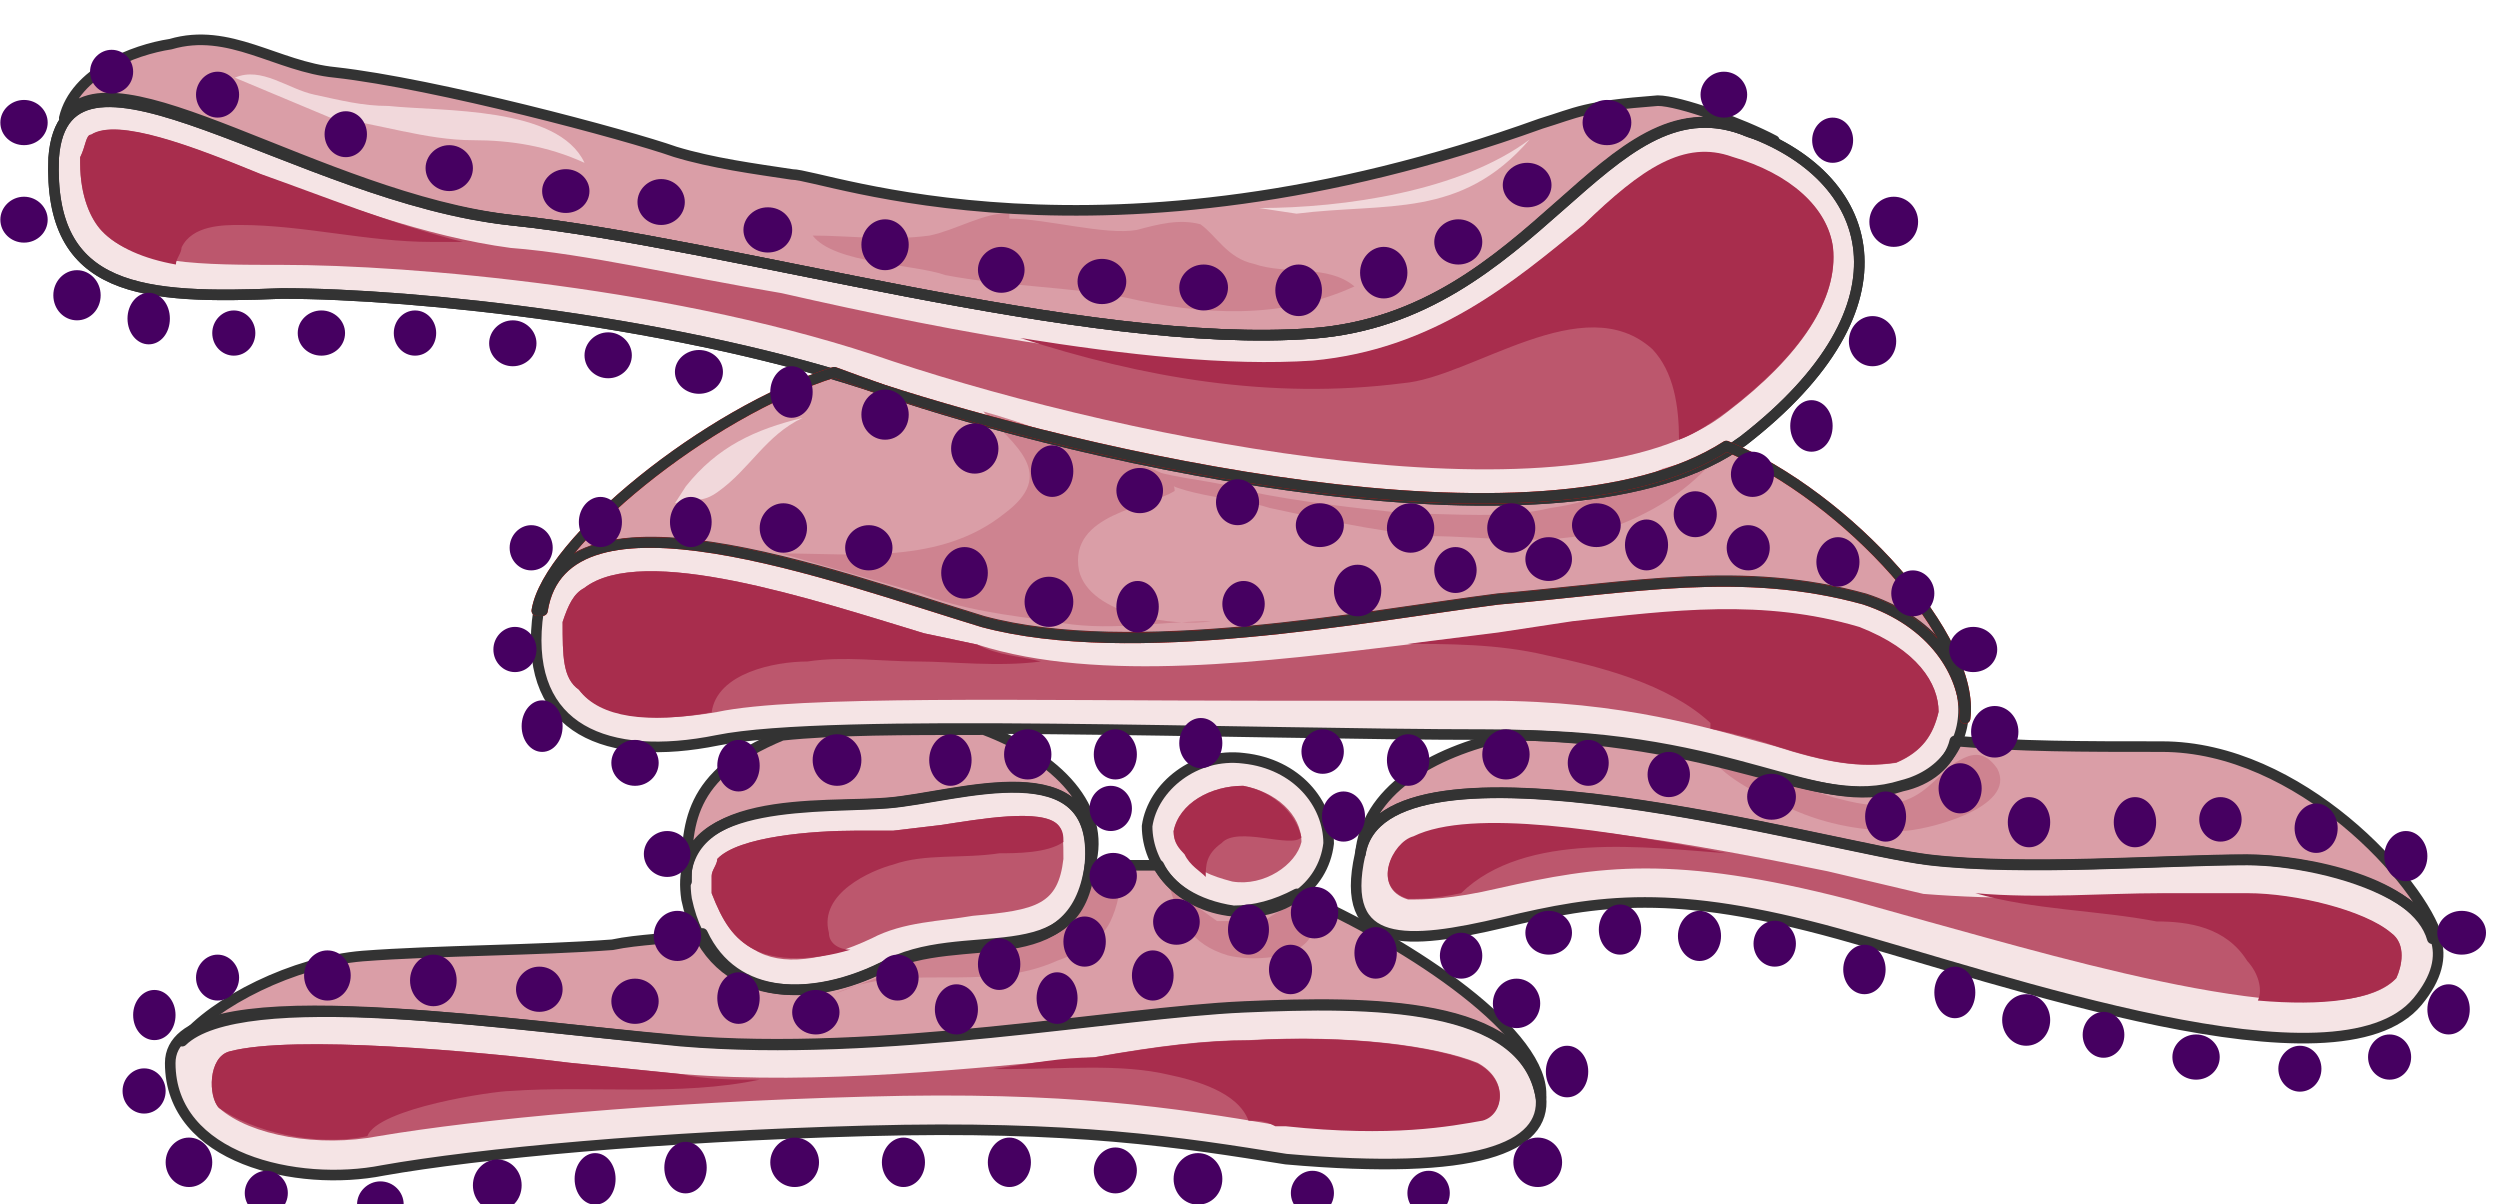 <svg xmlns="http://www.w3.org/2000/svg" version="1.0" viewBox="0 0 282.973 136.328"><defs><clipPath clipPathUnits="userSpaceOnUse" id="a"><path d="M-.56 3.198h282.63v136.397H-.56z"/></clipPath></defs><path d="M195.362 50.45c-21.028 13.511-73.916.639-95.542-6.397-1.8-.64-3.638-1.279-5.437-1.959-14.391 4.518-32.42 19.269-33.66 26.984h.64c2.398-15.39 33.02-3.838 49.85 1.28 16.83 4.517 43.293-.64 58.284-2.56 15.031-1.278 27.664-3.837 41.495 0 7.795 2.56 11.393 8.356 11.393 13.473 1.2-8.955-13.192-25.025-27.023-30.822z" fill="#da9ea7" fill-rule="evenodd" fill-opacity="1" stroke="none"/><path d="M195.362 50.45c-21.028 13.511-73.916.639-95.542-6.397-1.8-.64-3.638-1.279-5.437-1.959-14.391 4.518-32.42 19.269-33.66 26.984h.64c2.398-15.39 33.02-3.838 49.85 1.28 16.83 4.517 43.293-.64 58.284-2.56 15.031-1.278 27.664-3.837 41.495 0 7.795 2.56 11.393 8.356 11.393 13.473 1.2-8.955-13.192-25.025-27.023-30.822z" fill="#da9ea7" fill-rule="evenodd" fill-opacity="1" stroke="none"/><path d="M145.512 131.16c-11.993-1.918-24.026-3.837-47.491-3.198-23.466.64-43.894 2.559-54.727 4.478-9.634 1.919-24.066-1.28-24.066-12.153 0-10.234 35.499-4.477 57.765-2.558 22.827 1.918 49.29-3.198 63.722-3.838 14.431-.64 31.86-.64 33.66 10.234.599 5.756-7.196 8.954-28.863 7.036z" fill="#f5e4e5" fill-rule="evenodd" fill-opacity="1" stroke="none"/><path d="M123.965 119.647c7.196-1.279 12.592-1.918 17.43-1.918 11.392-.64 21.027.64 25.824 2.558 3.597 1.919 2.998 5.757.6 6.396-3.599.64-10.195 1.92-22.227.64h-1.2c-11.433-1.919-23.465-3.838-46.291-3.198-24.026.64-43.894 2.558-55.287 4.477-6.636 1.28-14.431 0-18.029-3.198-1.24-1.28-1.24-5.757 1.2-6.396 7.195-1.919 28.222 0 38.456 1.28l12.632 1.278c15.63 1.28 33.06-.64 46.892-1.919z" fill="#bc576d" fill-rule="evenodd" fill-opacity="1" stroke="none"/><path clip-path="url(#a)" d="M6.036 17.83c-.64 15.35 10.194 15.99 25.825 15.35 15.07 0 45.732 3.238 67.998 10.913 22.227 7.676 77.553 20.468 97.421 5.757 19.828-15.35 15.031-30.102 0-35.219-15.63-5.756-23.465 21.147-48.73 23.066-25.864 1.919-66.16-10.274-90.825-12.832C33.7 22.306 7.235 1.159 6.036 17.829z" fill="#bc576d" fill-rule="evenodd" fill-opacity="1" stroke="none"/><path clip-path="url(#a)" d="M6.036 17.83c-.64 15.35 10.194 15.99 25.825 15.35 15.07 0 45.732 3.238 67.998 10.913 22.227 7.676 77.553 20.468 97.421 5.757 19.828-15.35 15.031-30.102 0-35.219-15.63-5.756-23.465 21.147-48.73 23.066-25.864 1.919-66.16-10.274-90.825-12.832C33.7 22.306 7.235 1.159 6.036 17.829z" fill="#f5e4e5" fill-rule="evenodd" fill-opacity="1" stroke="none"/><path d="M60.763 70.277c-1.24 12.193 7.795 16.03 20.428 13.472 12.632-2.558 59.484-.64 87.147-.64 27.663 0 36.658 8.955 46.892 5.757 10.193-2.558 9.594-16.67-4.198-21.147-13.832-3.838-26.464-1.28-41.495 0-15.03 1.919-41.455 7.076-58.284 2.558-16.83-5.116-48.69-17.31-50.49 0zM77.673 101.738c2.398 11.513 13.192 12.153 22.226 7.676 9.035-5.117 22.227 1.279 23.426-11.553 1.2-13.472-15.03-7.676-22.826-7.036-7.196.64-24.665-1.28-22.826 10.913z" fill="#f5e4e5" fill-rule="evenodd" fill-opacity="1" stroke="none"/><path clip-path="url(#a)" d="M57.765 24.865c24.625 2.558 64.92 14.751 90.745 12.832 25.265-1.919 33.06-28.902 48.69-23.106 1.2.64 2.399.64 3.598 1.28-3.598-1.92-10.793-4.518-13.192-4.518-8.435.64-9.034 1.32-13.232 2.599-49.89 17.989-81.15 5.756-84.748 5.756-4.238-.64-9.035-1.28-13.232-2.558-5.437-1.92-27.064-7.716-38.497-8.995-6.596-.64-11.993-5.157-18.629-3.198-4.197.64-10.793 3.198-12.032 8.355 5.436-8.355 28.862 8.994 50.529 11.553z" fill="#da9ea7" fill-rule="evenodd" fill-opacity="1" stroke="none"/><path d="M129.801 93.463c.64-4.477 5.477-8.355 10.914-7.675 6.036.64 9.634 5.117 9.634 9.634-.6 5.117-5.437 8.315-10.874 7.676-6.036-.64-9.674-5.117-9.674-9.635z" fill="#f5e4e5" fill-rule="evenodd" fill-opacity="1" stroke="none"/><path d="M111.333 82.55c-8.995 0-16.83 0-22.867.64-10.793 4.477-10.793 10.193-10.793 16.55-.64-9.515 15.63-8.275 22.826-8.875 7.835-.64 24.066-6.396 22.866 6.996 1.8-6.396-3.598-12.113-12.032-15.311z" fill="#da9ea7" fill-rule="evenodd" fill-opacity="1" stroke="none"/><path d="M10.314 15.27c2.998-1.958 11.393 1.28 19.228 4.478 8.395 3.198 18.629 7.036 28.263 8.315 8.395.64 19.228 3.198 30.661 5.117 19.828 4.517 43.254 8.994 60.124 7.715 13.792-1.279 22.826-8.994 30.661-15.39 6.596-6.397 11.393-9.595 16.83-7.676 6.596 1.919 10.794 5.757 11.393 10.234.6 5.757-3.598 12.193-11.992 18.589-16.83 13.432-67.36 3.198-94.423-5.757C77.033 32.54 46.372 29.982 31.94 29.982c-9.035 0-16.83 0-20.428-3.838-1.2-1.28-2.438-3.838-2.438-7.675v-.64c.64-1.279.64-2.558 1.239-2.558zM65.52 78.033c-1.839-1.28-1.839-3.838-1.839-7.636.64-1.919 1.24-3.198 2.439-3.837 6.596-5.117 25.824 1.279 38.457 5.117l6.036 1.279c13.832 4.437 33.06 1.879 48.69 0l10.234-1.28 8.435-1.279c11.393-1.279 21.627-2.558 32.46.64 6.596 2.558 8.995 6.356 8.995 9.554-.6 2.559-1.799 4.477-4.797 5.757-4.198.6-7.795 0-13.832-1.92-7.195-1.918-16.83-5.116-32.46-5.116h-25.864c-25.865 0-52.329-.64-61.323 1.28-7.236 1.278-13.232.639-15.63-2.56zM80.551 99.14c0-.64.64-1.28.64-1.919 2.398-2.558 10.833-3.198 15.67-3.198h4.238l5.396-.64c4.238-.64 11.474-1.958 13.272 0 .6.64.6 1.92.6 3.838-.6 5.157-2.998 5.797-10.234 6.436-3.638.64-7.835.64-11.473 2.559-5.436 2.558-10.234 3.198-13.272 1.279-2.398-1.28-3.598-3.198-4.837-6.396v-1.96zM140.715 88.946c3.598.64 6.596 3.198 6.596 6.356-.6 2.559-4.198 5.077-7.836 4.478-2.398-.64-4.197-1.28-5.396-3.199-.6-.64-1.24-1.279-1.24-2.518.64-3.198 4.238-5.117 7.876-5.117z" fill="#bc576d" fill-rule="evenodd" fill-opacity="1" stroke="none"/><path clip-path="url(#a)" d="M153.907 96.661c-2.439 10.914 5.396 10.274 16.23 7.716 10.833-2.599 19.228-3.878 37.897 1.279 18.629 5.117 56.526 18.549 65.56 7.675 8.995-10.913-10.234-16.03-19.268-16.03-8.995 0-25.265 1.28-36.058 0-10.834-1.28-61.963-16.03-64.361-.64z" fill="#f5e4e5" fill-rule="evenodd" fill-opacity="1" stroke="none"/><path d="M159.383 101.818c-4.237-1.279-1.799-6.396.6-7.035 9.035-3.838 34.26 1.279 46.892 3.837l10.833 2.559c7.835.64 18.669.64 27.064 0h9.634c5.397 0 13.232 1.919 16.23 4.437 1.799 1.28 1.2 3.838.6 5.117-6.596 6.996-36.658-1.919-52.928-6.396l-8.995-2.519c-19.868-5.117-28.303-3.837-39.696-1.279-5.436 1.28-8.435 1.28-10.234 1.28z" fill="#bc576d" fill-rule="evenodd" fill-opacity="1" stroke="none"/><path d="M215.23 88.946c-9.595 3.198-18.63-5.756-44.453-5.756-8.995 1.918-16.23 6.396-16.83 13.431 2.438-15.35 53.487-.64 64.28.64 10.834 1.28 27.024 0 36.059 0 6.596 0 19.188 2.559 20.987 8.955h.6c-1.8-6.396-15.59-21.747-31.221-21.747-8.995 0-16.19 0-23.426-.64-.6 2.559-2.998 4.477-5.996 5.117zM77.073 117.809c22.826 1.918 49.25-3.198 63.682-3.838 14.43-.64 31.82-.64 33.62 10.234.599-7.036-14.392-17.31-27.624-23.066-2.398 1.279-4.797 1.919-7.196 1.919-4.197-.64-7.195-2.559-8.434-5.157h-7.796c-1.799 12.832-14.431 7.075-23.426 11.553-7.795 3.877-16.83 3.877-20.427-3.838-3.598.64-7.196.64-10.194 1.28-8.435.639-19.828.639-28.263 1.278-7.795.64-16.79 5.157-20.427 9.635 6.636-6.436 36.657-1.92 56.485 0z" fill="#da9ea7" fill-rule="evenodd" fill-opacity="1" stroke="none"/><path d="M52.408 27.383c-7.795-1.918-15.63-5.116-22.866-7.675-7.795-3.198-16.23-6.396-19.228-4.477-.6 0-.6 1.279-1.24 2.558v.64c0 3.838 1.24 6.396 2.439 7.675 1.799 1.919 4.797 3.198 8.395 3.838 0-.64.64-1.28.64-1.919 1.199-2.558 4.797-2.558 6.596-2.558 7.235 0 14.43 1.918 21.666 1.918h3.598zM207.474 27.983c-.6-4.477-4.797-8.315-11.393-10.234-5.437-1.959-10.234 1.28-16.83 7.676-7.835 6.396-16.83 14.111-30.661 15.39-9.634.64-21.067-.64-33.1-2.558 13.832 4.477 28.263 7.036 43.294 5.117 7.835-.64 20.467-10.914 28.263-3.838 2.398 2.558 2.998 6.396 2.998 10.234 1.799-.64 3.638-1.919 5.437-3.198 8.394-6.396 12.592-12.792 11.992-18.589zM110.613 72.956l-6.036-1.28C91.984 67.84 72.716 61.444 66.12 66.56c-1.2.64-1.799 1.918-2.439 3.837 0 3.838 0 6.396 1.84 7.676 2.398 3.198 7.795 3.837 15.03 2.558.6-4.477 7.196-5.756 10.834-5.756 4.197-.64 8.395 0 12.592 0 3.638 0 9.035.64 13.832 0-2.399-.64-4.797-.64-7.196-1.92zM210.432 70.957c-10.833-3.198-21.027-1.919-32.46-.64l-8.435 1.28-10.194 1.279h-1.239c6.037 0 11.433 0 16.87 1.28 5.996 1.278 13.792 3.197 18.629 7.674v.64c2.998.64 5.396 1.28 7.195 1.919 6.037 1.919 9.634 2.558 13.832 1.919 2.998-1.28 4.197-3.198 4.797-5.757 0-3.198-2.399-7.036-8.995-9.594zM101.099 97.86c3.598-1.279 7.835-.639 12.032-1.279 1.84 0 5.437 0 7.236-1.279 0-.64 0-1.279-.6-1.919-1.798-1.958-9.034-.64-13.272 0l-5.396.64H96.86c-4.837 0-13.272.64-15.67 3.198 0 .64-.64 1.28-.64 1.919v1.959c1.24 3.198 2.439 5.117 4.837 6.396 2.439 1.28 6.636 1.28 10.874 0-1.2 0-2.439-.64-2.439-1.919-1.2-4.477 4.837-7.076 7.276-7.715zM147.31 94.783c-.599-2.599-2.997-5.157-6.595-5.837-3.638 0-7.236 1.959-7.876 5.157 0 1.32.64 1.959 1.24 2.598.6 1.28 1.799 1.92 2.398 2.559 0-1.28 0-2.559 1.8-3.838 1.798-1.959 7.834.64 9.034-.64zM195.442 96.581c-13.232-2.558-28.863-5.156-35.459-1.918-2.399.64-4.837 5.796-.6 7.075 1.2 0 2.999 0 5.997-.64 7.235-7.075 21.067-5.156 30.062-4.517zM271.236 110.693c.6-1.28 1.199-3.838-.6-5.117-2.998-2.558-10.833-4.477-16.27-4.477h-9.674c-6.596 0-13.832.64-21.108 0 6.636 1.919 13.872 1.919 20.508 3.198 3.638 0 7.875.64 10.274 4.477 1.2 1.28 1.799 3.198 1.2 4.477 7.235.64 13.271 0 15.67-2.558zM41.575 128.602c1.2-3.198 14.431-5.117 16.23-5.117 8.995-.64 19.188.64 28.183-1.28-2.998 0-5.996 0-8.995-.639l-12.592-1.279c-10.234-1.28-31.221-3.198-38.417-1.28-2.438.64-2.438 5.118-1.199 6.397 3.598 2.558 10.793 4.477 16.79 3.198zM167.219 120.367c-4.797-1.959-14.432-3.278-25.905-2.598-4.797 0-10.233.64-17.47 1.918-3.597 0-7.195.68-11.432 1.32h1.799c6.036 0 12.672-.64 18.069.64 3.038.639 7.835 1.958 9.034 5.196 1.2 0 1.84 0 3.039.64h1.199c12.032 1.279 18.668 0 22.266-.64 2.399-.64 2.998-4.557-.6-6.476zm-62.043 1.28z" fill="#a82d4d" fill-rule="evenodd" fill-opacity="1" stroke="none"/><path d="M77.633 55.047c3.598-4.518 7.835-6.436 13.232-7.756-4.198 1.96-5.996 5.837-9.634 8.395-1.8 1.28-2.399.64-4.837 1.28z" fill="#f1d8db" fill-rule="evenodd" fill-opacity="1" stroke="none"/><path d="M194.802 51.129c-3.598 4.477-7.795 6.996-13.232 8.915-6.596 1.878-13.232.64-19.868.64-6.596-.64-12.033-1.92-18.03-3.199-3.637-1.24-11.432-1.24-13.87-4.437 3.637 1.28 7.835 1.28 11.472 2.558 5.997 1.24 12.033 1.88 18.03 2.519 5.436 0 10.833.64 16.27-.64 4.797-.64 8.394-2.518 12.632-4.437zM193.603 85.708c1.839 2.559 6.036 4.517 9.034 5.797 4.198 1.918 8.395 2.558 12.633 2.558 2.398 0 13.192-2.558 10.793-7.076-1.799-2.598-3.598-1.279-4.797-.64-2.399 1.92-3.598 3.878-6.596 4.518-2.399.64-4.837 0-7.236-.64zM132.36 100.38c1.2 3.877 2.398 6.475 6.596 7.754 2.398.64 8.395.64 9.594-2.558.6-1.32 0-2.598-1.2-3.238-1.199 0-3.597 1.28-4.197 1.919h-5.396zM94.383 112.532c7.835-3.798 16.87 0 25.304-3.798 1.8-.64 4.798-1.919 5.997-4.437.6-1.28 1.799-4.477 0-5.117-1.2-1.28-1.8.64-2.399 1.28-1.199 2.558-2.398 3.837-4.797 5.076-2.438 1.28-3.638 1.919-6.036 1.919-4.198-.64-7.835.64-11.433 2.558z" fill="#ce8390" fill-rule="evenodd" fill-opacity="1" stroke="none"/><path d="M104.057 67.12c4.837 1.918 10.234 2.558 15.07 3.197 5.997 1.28 12.034 0 18.03 0-4.198.64-13.832-.64-15.031-5.756-1.2-6.436 7.835-7.076 10.833-8.995 0-2.558-5.436-3.198-7.235-3.837-4.797-1.92-9.634-3.838-14.431-5.157 3.597 3.877 8.434 7.075 2.398 11.553-7.236 5.796-16.87 4.517-25.305 4.517z" fill="#ce8390" fill-rule="evenodd" fill-opacity="1" stroke="none"/><path d="M26.584 8.795c2.998-1.32 5.996 1.279 8.994 1.919 2.999.64 5.397 1.279 8.395 1.279 5.997.64 19.189 0 22.187 6.436-4.198-1.919-8.395-2.559-12.592-2.559-5.397 0-10.794-1.918-16.19-2.558zM142.514 23.546c9.634 0 22.826-1.92 30.621-7.756-7.795 9.035-16.19 7.116-26.384 8.395z" fill="#f1d8db" fill-rule="evenodd" fill-opacity="1" stroke="none"/><path d="M114.25 24.745c4.198 0 10.834 1.919 14.432 1.28 2.399-.64 4.797-1.28 7.196-.64 1.799 1.279 3.038 3.837 6.036 4.477 3.598 1.28 8.395 0 11.393 2.558-8.395 3.838-17.43 3.198-25.824 1.28-6.636-1.28-13.832-1.28-20.468-2.559-3.598-1.28-12.592-1.28-15.03-4.477 4.237 0 8.434.64 13.231 0 3.038-.64 6.037-2.559 9.035-2.559z" fill="#ce8390" fill-rule="evenodd" fill-opacity="1" stroke="none"/><path d="M145.552 131.2c-11.993-1.918-24.026-3.837-47.491-3.198-23.466.64-43.894 2.559-54.727 4.478-9.634 1.919-24.066-1.28-24.066-12.153 0-10.234 35.499-4.477 57.765-2.558 22.826 1.918 49.29-3.198 63.722-3.838 14.43-.64 31.86-.64 33.66 10.234.599 5.756-7.196 8.954-28.863 7.035" fill="none" stroke="#333" stroke-width="1.199px" stroke-linecap="round" stroke-linejoin="round" stroke-miterlimit="4" stroke-dasharray="none" stroke-opacity="1"/><path clip-path="url(#a)" d="M6.076 17.87c-.64 15.35 10.194 15.99 25.825 15.35 15.07 0 45.732 3.238 67.998 10.913 22.227 7.676 77.553 20.468 97.421 5.757 19.828-15.35 15.031-30.102 0-35.219-15.63-5.756-23.465 21.147-48.73 23.066-25.864 1.919-66.16-10.274-90.825-12.832C33.74 22.346 7.275 1.199 6.076 17.869" fill="none" stroke="#333" stroke-width="1.199px" stroke-linecap="round" stroke-linejoin="round" stroke-miterlimit="4" stroke-dasharray="none" stroke-opacity="1"/><path clip-path="url(#a)" d="M6.076 17.87c-.64 15.35 10.194 15.99 25.825 15.35 15.07 0 45.732 3.238 67.998 10.913 22.227 7.676 77.553 20.468 97.421 5.757 19.828-15.35 15.031-30.102 0-35.219-15.63-5.756-23.465 21.147-48.73 23.066-25.864 1.919-66.16-10.274-90.825-12.832C33.74 22.346 7.275 1.199 6.076 17.869" fill="none" stroke="#333" stroke-width="1.199px" stroke-linecap="round" stroke-linejoin="round" stroke-miterlimit="4" stroke-dasharray="none" stroke-opacity="1"/><path d="M60.803 70.317c-1.24 12.193 7.795 16.03 20.428 13.472 12.632-2.558 59.484-.64 87.147-.64 27.663 0 36.658 8.955 46.892 5.757 10.193-2.558 9.594-16.67-4.198-21.147-13.832-3.838-26.464-1.28-41.495 0-15.03 1.919-41.455 7.076-58.284 2.558-16.83-5.117-48.69-17.31-50.49 0M77.713 101.778c2.398 11.513 13.192 12.153 22.226 7.676 9.035-5.117 22.227 1.279 23.426-11.553 1.2-13.472-15.03-7.676-22.826-7.036-7.196.64-24.665-1.28-22.826 10.913" fill="none" stroke="#333" stroke-width="1.199px" stroke-linecap="round" stroke-linejoin="round" stroke-miterlimit="4" stroke-dasharray="none" stroke-opacity="1"/><path clip-path="url(#a)" d="M57.805 24.905c24.625 2.558 64.92 14.751 90.745 12.832 25.265-1.919 33.06-28.902 48.69-23.106 1.2.64 2.399.64 3.598 1.28-3.598-1.92-10.793-4.518-13.192-4.518-8.435.64-9.034 1.32-13.232 2.599-49.89 17.989-81.15 5.756-84.748 5.756-4.238-.64-9.035-1.28-13.232-2.558-5.437-1.92-27.064-7.716-38.497-8.995-6.596-.64-11.993-5.157-18.629-3.198-4.197.64-10.793 3.198-12.032 8.355 5.436-8.355 28.862 8.994 50.529 11.553" fill="none" stroke="#333" stroke-width="1.199px" stroke-linecap="round" stroke-linejoin="round" stroke-miterlimit="4" stroke-dasharray="none" stroke-opacity="1"/><path d="M129.841 93.503c.64-4.477 5.477-8.355 10.914-7.675 6.036.64 9.634 5.117 9.634 9.634-.6 5.117-5.437 8.315-10.874 7.675-6.036-.64-9.674-5.116-9.674-9.634" fill="none" stroke="#333" stroke-width="1.199px" stroke-linecap="round" stroke-linejoin="round" stroke-miterlimit="4" stroke-dasharray="none" stroke-opacity="1"/><path d="M195.402 50.49c-21.028 13.511-73.916.639-95.543-6.397-1.798-.64-3.637-1.279-5.436-1.959-14.392 4.518-32.42 19.269-33.66 26.984h.64c2.398-15.39 33.02-3.838 49.85 1.28 16.83 4.517 43.293-.64 58.284-2.56 15.031-1.278 27.663-3.837 41.495 0 7.795 2.56 11.393 8.356 11.393 13.473 1.2-8.955-13.192-25.025-27.023-30.822" fill="none" stroke="red" stroke-width="1.199px" stroke-linecap="round" stroke-linejoin="round" stroke-miterlimit="4" stroke-dasharray="none" stroke-opacity="1"/><path d="M195.402 50.49c-21.028 13.511-73.916.639-95.543-6.397-1.798-.64-3.637-1.279-5.436-1.959-14.392 4.518-32.42 19.269-33.66 26.984h.64c2.398-15.39 33.02-3.838 49.85 1.28 16.83 4.517 43.293-.64 58.284-2.56 15.031-1.278 27.663-3.837 41.495 0 7.795 2.56 11.393 8.356 11.393 13.473 1.2-8.955-13.192-25.025-27.023-30.822M111.373 82.59c-8.995 0-16.83 0-22.867.64-10.793 4.477-10.793 10.193-10.793 16.55 0 0 0 0 0 0-.64-9.515 15.63-8.275 22.826-8.875 7.835-.64 24.065-6.396 22.866 6.996 1.8-6.396-3.598-12.113-12.032-15.311" fill="none" stroke="#333" stroke-width="1.199px" stroke-linecap="round" stroke-linejoin="round" stroke-miterlimit="4" stroke-dasharray="none" stroke-opacity="1"/><path clip-path="url(#a)" d="M153.947 96.701c-2.439 10.914 5.396 10.274 16.23 7.716 10.833-2.599 19.228-3.878 37.897 1.279 18.629 5.117 56.526 18.549 65.56 7.675 8.995-10.913-10.234-16.03-19.268-16.03-8.995 0-25.265 1.28-36.058 0-10.834-1.28-61.963-16.03-64.361-.64" fill="none" stroke="#333" stroke-width="1.199px" stroke-linecap="round" stroke-linejoin="round" stroke-miterlimit="4" stroke-dasharray="none" stroke-opacity="1"/><path d="M215.27 88.986c-9.595 3.198-18.63-5.756-44.454-5.756-8.994 1.918-16.23 6.396-16.83 13.431 2.44-15.35 53.488-.64 64.282.64 10.833 1.28 27.023 0 36.058 0 6.596 0 19.188 2.558 20.987 8.955h.6c-1.8-6.397-15.59-21.747-31.221-21.747-8.995 0-16.19 0-23.426-.64-.6 2.559-2.998 4.477-5.996 5.117M77.113 117.849c22.826 1.918 49.25-3.198 63.682-3.838 14.43-.64 31.82-.64 33.62 10.234.599-7.036-14.392-17.31-27.624-23.066-2.399 1.279-4.797 1.919-7.196 1.919-4.197-.64-7.195-2.559-8.434-5.157h-7.796c-1.799 12.832-14.431 7.075-23.426 11.553-7.795 3.877-16.83 3.877-20.427-3.838-3.598.64-7.196.64-10.194 1.28-8.435.639-19.828.639-28.263 1.278-7.795.64-16.79 5.157-20.428 9.635 6.636-6.437 36.658-1.92 56.486 0" fill="none" stroke="#333" stroke-width="1.199px" stroke-linecap="round" stroke-linejoin="round" stroke-miterlimit="4" stroke-dasharray="none" stroke-opacity="1"/><path d="M153.947 30.861c0-1.599 1.199-2.918 2.678-2.918 1.48 0 2.678 1.32 2.678 2.918 0 1.64-1.199 2.919-2.678 2.919-1.479 0-2.678-1.28-2.678-2.919zM144.353 32.86c0-1.599 1.199-2.918 2.638-2.918 1.479 0 2.638 1.32 2.638 2.918 0 1.64-1.159 2.918-2.638 2.918-1.44 0-2.638-1.279-2.638-2.918zM133.48 32.54c0-1.399 1.238-2.598 2.757-2.598 1.56 0 2.759 1.2 2.759 2.598 0 1.44-1.2 2.599-2.759 2.599-1.519 0-2.758-1.16-2.758-2.599zM121.966 31.86c0-1.398 1.24-2.558 2.758-2.558 1.56 0 2.759 1.16 2.759 2.559 0 1.439-1.2 2.558-2.759 2.558-1.519 0-2.758-1.12-2.758-2.558zM110.693 30.541c0-1.399 1.2-2.598 2.638-2.598 1.48 0 2.639 1.2 2.639 2.598 0 1.44-1.16 2.599-2.639 2.599-1.439 0-2.638-1.16-2.638-2.599zM97.5 27.703c0-1.559 1.2-2.878 2.68-2.878 1.478 0 2.678 1.32 2.678 2.878 0 1.6-1.2 2.878-2.679 2.878-1.479 0-2.678-1.279-2.678-2.878zM84.149 26.024c0-1.399 1.24-2.558 2.758-2.558 1.56 0 2.759 1.16 2.759 2.558 0 1.44-1.2 2.559-2.759 2.559-1.519 0-2.758-1.12-2.758-2.559zM72.156 22.866c0-1.399 1.2-2.598 2.679-2.598 1.479 0 2.678 1.199 2.678 2.598 0 1.44-1.2 2.599-2.678 2.599-1.48 0-2.679-1.16-2.679-2.599zM61.363 21.627c0-1.36 1.2-2.479 2.678-2.479 1.48 0 2.679 1.12 2.679 2.479 0 1.399-1.2 2.478-2.679 2.478-1.479 0-2.678-1.079-2.678-2.478zM48.17 19.028c0-1.399 1.2-2.598 2.68-2.598 1.478 0 2.678 1.2 2.678 2.598 0 1.44-1.2 2.599-2.679 2.599-1.479 0-2.678-1.16-2.678-2.599zM36.738 15.19c0-1.398 1.08-2.598 2.398-2.598 1.36 0 2.399 1.2 2.399 2.599 0 1.439-1.04 2.598-2.399 2.598-1.319 0-2.398-1.16-2.398-2.598zM22.187 10.714c0-1.4 1.119-2.599 2.438-2.599 1.36 0 2.439 1.2 2.439 2.599 0 1.439-1.08 2.598-2.439 2.598-1.32 0-2.438-1.16-2.438-2.598zM10.194 8.115c0-1.36 1.12-2.478 2.438-2.478 1.36 0 2.439 1.119 2.439 2.478 0 1.4-1.08 2.479-2.439 2.479-1.319 0-2.438-1.08-2.438-2.479zM57.685 62.002c0-1.399 1.12-2.558 2.439-2.558 1.359 0 2.438 1.16 2.438 2.558 0 1.44-1.08 2.559-2.438 2.559-1.32 0-2.439-1.12-2.439-2.559zM65.52 59.084c0-1.559 1.12-2.838 2.439-2.838 1.359 0 2.438 1.28 2.438 2.838 0 1.6-1.079 2.838-2.438 2.838-1.32 0-2.439-1.239-2.439-2.838zM75.834 59.084c0-1.559 1.08-2.838 2.359-2.838 1.319 0 2.358 1.28 2.358 2.838 0 1.6-1.04 2.838-2.358 2.838-1.28 0-2.359-1.239-2.359-2.838zM85.988 59.764c0-1.52 1.2-2.799 2.678-2.799 1.48 0 2.679 1.28 2.679 2.799 0 1.559-1.2 2.798-2.679 2.798-1.479 0-2.678-1.24-2.678-2.798zM95.662 62.002c0-1.399 1.2-2.558 2.678-2.558 1.48 0 2.679 1.16 2.679 2.558 0 1.44-1.2 2.559-2.679 2.559-1.479 0-2.678-1.12-2.678-2.559zM106.535 64.84c0-1.598 1.2-2.918 2.639-2.918 1.479 0 2.638 1.32 2.638 2.919 0 1.639-1.16 2.918-2.638 2.918-1.44 0-2.639-1.28-2.639-2.918zM115.97 68.119c0-1.56 1.239-2.839 2.758-2.839 1.56 0 2.758 1.28 2.758 2.839 0 1.599-1.199 2.838-2.758 2.838-1.519 0-2.758-1.24-2.758-2.838zM126.363 68.678c0-1.599 1.08-2.918 2.399-2.918 1.36 0 2.399 1.32 2.399 2.918 0 1.64-1.04 2.919-2.399 2.919-1.32 0-2.399-1.28-2.399-2.919zM138.356 68.359c0-1.4 1.08-2.599 2.399-2.599 1.359 0 2.398 1.2 2.398 2.599 0 1.439-1.04 2.598-2.398 2.598-1.32 0-2.399-1.16-2.399-2.598zM150.988 66.84c0-1.6 1.2-2.919 2.679-2.919 1.479 0 2.678 1.32 2.678 2.918 0 1.64-1.199 2.919-2.678 2.919-1.48 0-2.679-1.28-2.679-2.919zM162.342 64.52c0-1.398 1.079-2.598 2.398-2.598 1.36 0 2.399 1.2 2.399 2.599 0 1.439-1.04 2.598-2.399 2.598-1.319 0-2.398-1.159-2.398-2.598zM172.655 63.282c0-1.36 1.2-2.479 2.639-2.479 1.479 0 2.638 1.12 2.638 2.479 0 1.399-1.16 2.478-2.638 2.478-1.44 0-2.639-1.08-2.639-2.478zM183.929 61.683c0-1.56 1.119-2.879 2.438-2.879 1.36 0 2.439 1.32 2.439 2.879 0 1.599-1.08 2.878-2.439 2.878-1.32 0-2.438-1.28-2.438-2.878zM195.442 62.002c0-1.399 1.119-2.558 2.438-2.558 1.36 0 2.439 1.16 2.439 2.558 0 1.44-1.08 2.559-2.439 2.559-1.32 0-2.438-1.12-2.438-2.559zM205.595 63.601c0-1.519 1.12-2.798 2.439-2.798 1.36 0 2.438 1.28 2.438 2.798 0 1.56-1.079 2.799-2.438 2.799-1.32 0-2.439-1.24-2.439-2.799zM214.07 67.16c0-1.4 1.12-2.6 2.439-2.6 1.359 0 2.438 1.2 2.438 2.6 0 1.438-1.079 2.598-2.438 2.598-1.32 0-2.439-1.16-2.439-2.599zM220.626 73.515c0-1.399 1.24-2.558 2.719-2.558 1.519 0 2.718 1.16 2.718 2.558 0 1.44-1.2 2.559-2.718 2.559-1.48 0-2.719-1.12-2.719-2.559zM223.105 82.83c0-1.6 1.2-2.918 2.678-2.918 1.48 0 2.679 1.319 2.679 2.918 0 1.639-1.2 2.918-2.679 2.918-1.479 0-2.678-1.28-2.678-2.918zM219.427 89.226c0-1.56 1.12-2.838 2.439-2.838 1.359 0 2.438 1.279 2.438 2.838 0 1.599-1.08 2.838-2.438 2.838-1.32 0-2.439-1.239-2.439-2.838zM211.112 92.424c0-1.56 1.04-2.838 2.319-2.838 1.319 0 2.318 1.279 2.318 2.838 0 1.599-1 2.838-2.318 2.838-1.28 0-2.319-1.239-2.319-2.838zM197.76 90.185c0-1.399 1.24-2.598 2.758-2.598 1.56 0 2.759 1.2 2.759 2.598 0 1.44-1.2 2.599-2.759 2.599-1.519 0-2.758-1.16-2.758-2.599zM186.487 87.667c0-1.4 1.08-2.559 2.399-2.559 1.359 0 2.398 1.16 2.398 2.559 0 1.439-1.04 2.558-2.398 2.558-1.32 0-2.399-1.119-2.399-2.558zM177.452 86.348c0-1.4 1.04-2.599 2.32-2.599 1.318 0 2.318 1.2 2.318 2.599 0 1.439-1 2.598-2.319 2.598-1.28 0-2.319-1.16-2.319-2.598zM167.778 85.388c0-1.559 1.2-2.838 2.679-2.838 1.479 0 2.678 1.28 2.678 2.838 0 1.6-1.2 2.839-2.678 2.839-1.48 0-2.679-1.24-2.679-2.839zM156.985 86.028c0-1.6 1.08-2.918 2.398-2.918 1.36 0 2.399 1.319 2.399 2.918 0 1.639-1.04 2.918-2.399 2.918-1.319 0-2.398-1.28-2.398-2.918zM147.31 85.068c0-1.359 1.08-2.518 2.4-2.518 1.358 0 2.398 1.16 2.398 2.518 0 1.4-1.04 2.519-2.399 2.519-1.319 0-2.398-1.12-2.398-2.519zM123.805 85.388c0-1.559 1.12-2.838 2.438-2.838 1.36 0 2.439 1.28 2.439 2.838 0 1.6-1.08 2.839-2.439 2.839-1.319 0-2.438-1.24-2.438-2.839zM55.846 73.515c0-1.399 1.12-2.558 2.439-2.558 1.359 0 2.438 1.16 2.438 2.558 0 1.44-1.08 2.559-2.438 2.559-1.32 0-2.439-1.12-2.439-2.559zM59.044 82.19c0-1.599 1.04-2.918 2.319-2.918 1.319 0 2.318 1.32 2.318 2.918 0 1.64-.999 2.918-2.318 2.918-1.28 0-2.319-1.279-2.319-2.918zM69.198 86.348c0-1.4 1.2-2.599 2.678-2.599 1.48 0 2.679 1.2 2.679 2.599 0 1.439-1.2 2.598-2.679 2.598-1.479 0-2.678-1.16-2.678-2.598zM81.19 86.667c0-1.599 1.08-2.918 2.4-2.918 1.359 0 2.398 1.32 2.398 2.918 0 1.64-1.04 2.919-2.399 2.919-1.319 0-2.398-1.28-2.398-2.919zM91.984 86.028c0-1.6 1.24-2.918 2.759-2.918 1.559 0 2.758 1.319 2.758 2.918 0 1.639-1.2 2.918-2.758 2.918-1.52 0-2.759-1.28-2.759-2.918zM105.176 86.028c0-1.6 1.08-2.918 2.399-2.918 1.359 0 2.398 1.319 2.398 2.918 0 1.639-1.039 2.918-2.398 2.918-1.32 0-2.399-1.28-2.399-2.918zM113.651 85.388c0-1.559 1.2-2.838 2.678-2.838 1.48 0 2.679 1.28 2.679 2.838 0 1.6-1.2 2.839-2.678 2.839-1.48 0-2.679-1.24-2.679-2.839zM123.325 91.505c0-1.4 1.08-2.559 2.399-2.559 1.359 0 2.398 1.16 2.398 2.559 0 1.439-1.039 2.558-2.398 2.558-1.32 0-2.399-1.12-2.399-2.558zM123.325 99.14c0-1.4 1.2-2.599 2.679-2.599 1.479 0 2.678 1.2 2.678 2.599 0 1.439-1.2 2.598-2.678 2.598-1.48 0-2.679-1.159-2.679-2.598zM120.367 106.575c0-1.559 1.08-2.838 2.399-2.838 1.359 0 2.398 1.28 2.398 2.838 0 1.6-1.04 2.839-2.398 2.839-1.32 0-2.399-1.24-2.399-2.839zM110.693 109.134c0-1.6 1.08-2.918 2.398-2.918 1.36 0 2.399 1.319 2.399 2.918 0 1.639-1.04 2.918-2.399 2.918-1.319 0-2.398-1.28-2.398-2.918zM99.18 110.653c0-1.4 1.08-2.598 2.398-2.598 1.36 0 2.399 1.199 2.399 2.598 0 1.44-1.04 2.598-2.399 2.598-1.319 0-2.398-1.159-2.398-2.598zM89.666 114.57c0-1.359 1.199-2.518 2.678-2.518 1.48 0 2.678 1.16 2.678 2.519 0 1.399-1.199 2.518-2.678 2.518-1.48 0-2.678-1.12-2.678-2.518zM69.198 113.331c0-1.399 1.2-2.558 2.678-2.558 1.48 0 2.679 1.16 2.679 2.558 0 1.44-1.2 2.559-2.679 2.559-1.479 0-2.678-1.12-2.678-2.559zM58.405 111.972c0-1.399 1.199-2.558 2.638-2.558 1.48 0 2.638 1.159 2.638 2.558 0 1.44-1.159 2.559-2.638 2.559-1.44 0-2.638-1.12-2.638-2.559zM46.412 110.973c0-1.6 1.2-2.918 2.638-2.918 1.48 0 2.639 1.319 2.639 2.918 0 1.639-1.16 2.918-2.639 2.918-1.439 0-2.638-1.28-2.638-2.918zM34.42 110.413c0-1.559 1.198-2.838 2.638-2.838 1.479 0 2.638 1.279 2.638 2.838 0 1.6-1.16 2.838-2.638 2.838-1.44 0-2.639-1.239-2.639-2.838zM22.187 110.653c0-1.4 1.119-2.598 2.438-2.598 1.36 0 2.439 1.199 2.439 2.598 0 1.44-1.08 2.598-2.439 2.598-1.32 0-2.438-1.159-2.438-2.598zM15.07 114.89c0-1.559 1.08-2.838 2.4-2.838 1.359 0 2.398 1.28 2.398 2.838 0 1.6-1.04 2.839-2.399 2.839-1.319 0-2.398-1.24-2.398-2.839zM13.872 123.485c0-1.399 1.119-2.558 2.438-2.558 1.36 0 2.439 1.159 2.439 2.558 0 1.44-1.08 2.559-2.439 2.559-1.32 0-2.438-1.12-2.438-2.559zM18.749 131.56c0-1.519 1.199-2.798 2.638-2.798 1.48 0 2.638 1.28 2.638 2.798 0 1.56-1.159 2.799-2.638 2.799-1.44 0-2.638-1.24-2.638-2.799zM27.703 135.038c0-1.359 1.12-2.518 2.439-2.518 1.359 0 2.438 1.159 2.438 2.518 0 1.4-1.08 2.519-2.438 2.519-1.32 0-2.439-1.12-2.439-2.519zM40.416 136.317c0-1.399 1.199-2.598 2.638-2.598 1.479 0 2.638 1.2 2.638 2.598 0 1.44-1.159 2.599-2.638 2.599-1.44 0-2.638-1.16-2.638-2.599zM53.528 134.159c0-1.6 1.239-2.919 2.758-2.919 1.559 0 2.758 1.32 2.758 2.919 0 1.639-1.2 2.918-2.758 2.918-1.52 0-2.758-1.28-2.758-2.918zM65.04 133.44c0-1.6 1.04-2.92 2.32-2.92 1.318 0 2.318 1.32 2.318 2.92 0 1.638-1 2.917-2.319 2.917-1.279 0-2.318-1.279-2.318-2.918zM75.194 132.16c0-1.6 1.08-2.918 2.399-2.918 1.36 0 2.399 1.319 2.399 2.918 0 1.639-1.04 2.918-2.399 2.918-1.32 0-2.399-1.28-2.399-2.918zM87.187 131.56c0-1.519 1.24-2.798 2.758-2.798 1.56 0 2.759 1.28 2.759 2.798 0 1.56-1.2 2.799-2.759 2.799-1.519 0-2.758-1.24-2.758-2.799zM99.82 131.56c0-1.519 1.119-2.798 2.438-2.798 1.36 0 2.439 1.28 2.439 2.798 0 1.56-1.08 2.799-2.439 2.799-1.32 0-2.438-1.24-2.438-2.799zM111.812 131.56c0-1.519 1.12-2.798 2.439-2.798 1.359 0 2.438 1.28 2.438 2.798 0 1.56-1.08 2.799-2.438 2.799-1.32 0-2.439-1.24-2.439-2.799zM123.805 132.48c0-1.4 1.12-2.599 2.438-2.599 1.36 0 2.439 1.2 2.439 2.599 0 1.439-1.08 2.598-2.439 2.598-1.319 0-2.438-1.16-2.438-2.598zM132.84 133.44c0-1.6 1.239-2.92 2.758-2.92 1.559 0 2.758 1.32 2.758 2.92 0 1.638-1.2 2.917-2.758 2.917-1.52 0-2.759-1.279-2.759-2.918zM146.111 135.038c0-1.359 1.12-2.518 2.439-2.518 1.36 0 2.438 1.159 2.438 2.518 0 1.4-1.079 2.519-2.438 2.519-1.32 0-2.439-1.12-2.439-2.519zM159.303 135.038c0-1.359 1.08-2.518 2.399-2.518 1.36 0 2.399 1.159 2.399 2.518 0 1.4-1.04 2.519-2.399 2.519-1.32 0-2.399-1.12-2.399-2.519zM171.296 131.56c0-1.519 1.24-2.798 2.759-2.798 1.559 0 2.758 1.28 2.758 2.798 0 1.56-1.2 2.799-2.758 2.799-1.52 0-2.759-1.24-2.759-2.799zM174.974 121.286c0-1.599 1.08-2.918 2.399-2.918 1.359 0 2.398 1.32 2.398 2.918 0 1.64-1.04 2.919-2.398 2.919-1.32 0-2.399-1.28-2.399-2.919zM168.978 113.571c0-1.519 1.199-2.798 2.678-2.798 1.48 0 2.678 1.28 2.678 2.798 0 1.56-1.199 2.798-2.678 2.798-1.48 0-2.678-1.239-2.678-2.798zM117.329 112.972c0-1.6 1.04-2.919 2.318-2.919 1.32 0 2.32 1.32 2.32 2.919 0 1.639-1 2.918-2.32 2.918-1.279 0-2.318-1.28-2.318-2.918zM128.122 110.413c0-1.559 1.08-2.838 2.359-2.838 1.32 0 2.358 1.279 2.358 2.838 0 1.6-1.039 2.838-2.358 2.838-1.28 0-2.359-1.239-2.359-2.838zM143.633 109.733c0-1.519 1.12-2.798 2.438-2.798 1.36 0 2.439 1.28 2.439 2.798 0 1.56-1.08 2.799-2.439 2.799-1.319 0-2.438-1.24-2.438-2.799zM105.816 114.25c0-1.558 1.12-2.838 2.438-2.838 1.36 0 2.439 1.28 2.439 2.839 0 1.599-1.08 2.838-2.439 2.838-1.319 0-2.438-1.24-2.438-2.838zM81.19 112.972c0-1.6 1.08-2.919 2.4-2.919 1.359 0 2.398 1.32 2.398 2.919 0 1.639-1.04 2.918-2.399 2.918-1.319 0-2.398-1.28-2.398-2.918zM73.995 105.936c0-1.56 1.2-2.838 2.679-2.838 1.479 0 2.678 1.279 2.678 2.838 0 1.599-1.2 2.838-2.678 2.838-1.48 0-2.679-1.24-2.679-2.838zM72.876 96.661c0-1.399 1.2-2.598 2.638-2.598 1.48 0 2.639 1.2 2.639 2.598 0 1.44-1.16 2.599-2.639 2.599-1.439 0-2.638-1.16-2.638-2.599zM130.52 104.337c0-1.4 1.2-2.599 2.64-2.599 1.478 0 2.638 1.2 2.638 2.599 0 1.439-1.16 2.598-2.639 2.598-1.439 0-2.638-1.16-2.638-2.598zM138.996 105.216c0-1.559 1.04-2.838 2.318-2.838 1.32 0 2.319 1.28 2.319 2.838 0 1.6-1 2.839-2.319 2.839-1.279 0-2.318-1.24-2.318-2.839zM146.111 103.297c0-1.599 1.2-2.918 2.679-2.918 1.479 0 2.678 1.32 2.678 2.918 0 1.64-1.2 2.919-2.678 2.919-1.48 0-2.679-1.28-2.679-2.919zM149.63 92.424c0-1.56 1.119-2.838 2.438-2.838 1.359 0 2.438 1.279 2.438 2.838 0 1.599-1.079 2.838-2.438 2.838-1.32 0-2.439-1.239-2.439-2.838zM133.48 84.109c0-1.559 1.118-2.838 2.438-2.838 1.359 0 2.438 1.279 2.438 2.838 0 1.6-1.08 2.838-2.438 2.838-1.32 0-2.439-1.239-2.439-2.838zM153.307 107.855c0-1.6 1.08-2.919 2.399-2.919 1.359 0 2.398 1.32 2.398 2.919 0 1.639-1.04 2.918-2.398 2.918-1.32 0-2.399-1.28-2.399-2.918zM162.981 108.174c0-1.399 1.08-2.598 2.399-2.598 1.359 0 2.398 1.2 2.398 2.598 0 1.44-1.04 2.599-2.398 2.599-1.32 0-2.399-1.16-2.399-2.599zM172.655 105.576c0-1.36 1.2-2.478 2.639-2.478 1.479 0 2.638 1.119 2.638 2.478 0 1.4-1.16 2.479-2.638 2.479-1.44 0-2.639-1.08-2.639-2.479zM180.97 105.216c0-1.559 1.08-2.838 2.399-2.838 1.359 0 2.398 1.28 2.398 2.838 0 1.6-1.039 2.839-2.398 2.839-1.32 0-2.399-1.24-2.399-2.839zM189.925 105.936c0-1.56 1.12-2.838 2.438-2.838 1.36 0 2.439 1.279 2.439 2.838 0 1.599-1.08 2.838-2.439 2.838-1.319 0-2.438-1.24-2.438-2.838zM198.48 106.815c0-1.399 1.08-2.598 2.398-2.598 1.36 0 2.399 1.2 2.399 2.598 0 1.44-1.04 2.599-2.399 2.599-1.319 0-2.398-1.16-2.398-2.599zM245.891 119.647c0-1.399 1.2-2.558 2.678-2.558 1.48 0 2.679 1.16 2.679 2.558 0 1.44-1.2 2.559-2.679 2.559-1.479 0-2.678-1.12-2.678-2.559zM257.884 120.967c0-1.4 1.119-2.599 2.438-2.599 1.36 0 2.439 1.2 2.439 2.599 0 1.439-1.08 2.598-2.439 2.598-1.319 0-2.438-1.16-2.438-2.598zM268.038 119.647c0-1.399 1.119-2.558 2.438-2.558 1.36 0 2.439 1.16 2.439 2.558 0 1.44-1.08 2.559-2.439 2.559-1.32 0-2.438-1.12-2.438-2.559zM274.753 114.25c0-1.558 1.08-2.838 2.399-2.838 1.36 0 2.399 1.28 2.399 2.839 0 1.599-1.04 2.838-2.399 2.838-1.32 0-2.399-1.24-2.399-2.838zM275.873 105.576c0-1.36 1.24-2.478 2.758-2.478 1.56 0 2.758 1.119 2.758 2.478 0 1.4-1.199 2.479-2.758 2.479-1.519 0-2.758-1.08-2.758-2.479zM269.876 96.901c0-1.559 1.12-2.838 2.439-2.838 1.36 0 2.438 1.28 2.438 2.838 0 1.6-1.079 2.839-2.438 2.839-1.32 0-2.439-1.24-2.439-2.839zM259.723 93.743c0-1.519 1.119-2.798 2.438-2.798 1.36 0 2.439 1.28 2.439 2.798 0 1.56-1.08 2.798-2.439 2.798-1.32 0-2.438-1.239-2.438-2.798zM248.93 92.744c0-1.36 1.078-2.519 2.398-2.519 1.359 0 2.398 1.16 2.398 2.519 0 1.399-1.04 2.518-2.398 2.518-1.32 0-2.399-1.12-2.399-2.518zM239.255 93.064c0-1.56 1.08-2.839 2.399-2.839 1.359 0 2.398 1.28 2.398 2.839 0 1.599-1.04 2.838-2.398 2.838-1.32 0-2.399-1.24-2.399-2.838zM227.262 93.064c0-1.56 1.08-2.839 2.399-2.839 1.359 0 2.398 1.28 2.398 2.839 0 1.599-1.039 2.838-2.398 2.838-1.32 0-2.399-1.24-2.399-2.838zM208.634 109.733c0-1.519 1.079-2.798 2.398-2.798 1.36 0 2.399 1.28 2.399 2.798 0 1.56-1.04 2.799-2.399 2.799-1.32 0-2.398-1.24-2.398-2.799zM218.947 112.332c0-1.6 1.04-2.918 2.319-2.918 1.32 0 2.318 1.319 2.318 2.918 0 1.639-.999 2.918-2.318 2.918-1.28 0-2.319-1.28-2.319-2.918zM226.623 115.45c0-1.599 1.239-2.918 2.718-2.918 1.52 0 2.718 1.319 2.718 2.918 0 1.639-1.199 2.918-2.718 2.918-1.48 0-2.718-1.279-2.718-2.918zM235.737 117.129c0-1.4 1.08-2.598 2.359-2.598 1.319 0 2.358 1.199 2.358 2.598 0 1.44-1.04 2.598-2.358 2.598-1.28 0-2.359-1.159-2.359-2.598zM.04 13.872c0-1.4 1.2-2.559 2.678-2.559 1.48 0 2.679 1.16 2.679 2.559 0 1.439-1.2 2.558-2.679 2.558C1.24 16.43.04 15.31.04 13.872zM.04 24.865c0-1.4 1.2-2.598 2.678-2.598 1.48 0 2.679 1.199 2.679 2.598 0 1.44-1.2 2.598-2.679 2.598-1.479 0-2.678-1.159-2.678-2.598zM6.036 33.42c0-1.56 1.2-2.839 2.679-2.839 1.479 0 2.678 1.28 2.678 2.839 0 1.599-1.2 2.838-2.678 2.838-1.48 0-2.679-1.24-2.679-2.838zM14.431 36.058c0-1.599 1.08-2.918 2.399-2.918 1.359 0 2.398 1.32 2.398 2.918 0 1.64-1.039 2.918-2.398 2.918-1.32 0-2.399-1.279-2.399-2.918zM24.025 37.697c0-1.399 1.12-2.558 2.439-2.558 1.36 0 2.438 1.159 2.438 2.558 0 1.44-1.079 2.559-2.438 2.559-1.32 0-2.439-1.12-2.439-2.559zM33.7 37.697c0-1.399 1.199-2.558 2.678-2.558 1.48 0 2.678 1.159 2.678 2.558 0 1.44-1.199 2.559-2.678 2.559-1.48 0-2.678-1.12-2.678-2.559zM44.573 37.697c0-1.399 1.08-2.558 2.399-2.558 1.359 0 2.398 1.159 2.398 2.558 0 1.44-1.04 2.559-2.398 2.559-1.32 0-2.399-1.12-2.399-2.559zM55.366 38.856c0-1.399 1.2-2.598 2.679-2.598 1.479 0 2.678 1.2 2.678 2.598 0 1.44-1.2 2.599-2.678 2.599-1.48 0-2.679-1.16-2.679-2.599zM66.16 40.216c0-1.4 1.2-2.599 2.678-2.599 1.48 0 2.679 1.2 2.679 2.599 0 1.439-1.2 2.598-2.679 2.598-1.479 0-2.678-1.16-2.678-2.598zM76.394 42.094c0-1.359 1.239-2.478 2.718-2.478 1.52 0 2.718 1.12 2.718 2.478 0 1.4-1.199 2.479-2.718 2.479-1.48 0-2.718-1.08-2.718-2.479zM87.187 44.373c0-1.599 1.08-2.918 2.399-2.918 1.359 0 2.398 1.32 2.398 2.918 0 1.64-1.04 2.918-2.398 2.918-1.32 0-2.399-1.279-2.399-2.918zM97.5 46.932c0-1.56 1.2-2.839 2.68-2.839 1.478 0 2.678 1.28 2.678 2.839 0 1.599-1.2 2.838-2.679 2.838-1.479 0-2.678-1.24-2.678-2.838zM107.655 50.77c0-1.56 1.199-2.839 2.678-2.839 1.48 0 2.679 1.28 2.679 2.838 0 1.6-1.2 2.839-2.679 2.839-1.479 0-2.678-1.24-2.678-2.839zM116.69 53.328c0-1.6 1.079-2.919 2.398-2.919 1.359 0 2.398 1.32 2.398 2.919 0 1.639-1.039 2.918-2.398 2.918-1.32 0-2.399-1.28-2.399-2.918zM126.363 55.526c0-1.399 1.2-2.558 2.639-2.558 1.479 0 2.638 1.16 2.638 2.558 0 1.44-1.16 2.559-2.638 2.559-1.44 0-2.639-1.12-2.639-2.559zM137.637 56.846c0-1.4 1.119-2.599 2.438-2.599 1.36 0 2.439 1.2 2.439 2.599 0 1.439-1.08 2.598-2.439 2.598-1.32 0-2.438-1.16-2.438-2.598zM146.671 59.444c0-1.36 1.24-2.479 2.718-2.479 1.52 0 2.719 1.12 2.719 2.479 0 1.4-1.2 2.478-2.719 2.478-1.479 0-2.718-1.079-2.718-2.478zM156.985 59.764c0-1.52 1.2-2.799 2.678-2.799 1.48 0 2.679 1.28 2.679 2.799 0 1.559-1.2 2.798-2.679 2.798-1.479 0-2.678-1.24-2.678-2.798z" fill="#460061" fill-rule="evenodd" fill-opacity="1" stroke="none"/><path d="M168.338 59.764c0-1.52 1.24-2.799 2.718-2.799 1.52 0 2.719 1.28 2.719 2.799 0 1.559-1.2 2.798-2.719 2.798-1.479 0-2.718-1.24-2.718-2.798zM177.932 59.444c0-1.36 1.24-2.479 2.758-2.479 1.56 0 2.759 1.12 2.759 2.479 0 1.4-1.2 2.478-2.759 2.478-1.519 0-2.758-1.079-2.758-2.478zM189.445 58.205c0-1.4 1.12-2.599 2.439-2.599 1.359 0 2.438 1.2 2.438 2.599 0 1.439-1.08 2.598-2.438 2.598-1.32 0-2.439-1.16-2.439-2.598zM195.921 53.687c0-1.399 1.12-2.558 2.439-2.558 1.359 0 2.438 1.16 2.438 2.558 0 1.44-1.079 2.559-2.438 2.559-1.32 0-2.439-1.12-2.439-2.559zM202.637 48.21c0-1.598 1.08-2.917 2.399-2.917 1.359 0 2.398 1.319 2.398 2.918 0 1.639-1.04 2.918-2.398 2.918-1.32 0-2.399-1.28-2.399-2.918zM209.273 38.617c0-1.56 1.2-2.839 2.679-2.839 1.479 0 2.678 1.28 2.678 2.839 0 1.599-1.2 2.838-2.678 2.838-1.48 0-2.679-1.24-2.679-2.838zM211.592 25.105c0-1.56 1.239-2.838 2.758-2.838 1.56 0 2.758 1.279 2.758 2.838 0 1.599-1.199 2.838-2.758 2.838-1.519 0-2.758-1.24-2.758-2.838zM205.116 15.87c0-1.399 1.04-2.558 2.318-2.558 1.32 0 2.319 1.16 2.319 2.558 0 1.44-1 2.559-2.319 2.559-1.279 0-2.318-1.12-2.318-2.559zM192.483 10.714c0-1.4 1.2-2.599 2.639-2.599 1.479 0 2.638 1.2 2.638 2.599 0 1.439-1.16 2.598-2.638 2.598-1.44 0-2.639-1.16-2.639-2.598zM179.131 13.872c0-1.4 1.24-2.559 2.759-2.559 1.559 0 2.758 1.16 2.758 2.559 0 1.439-1.2 2.558-2.758 2.558-1.52 0-2.759-1.12-2.759-2.558zM170.097 20.947c0-1.359 1.24-2.518 2.758-2.518 1.56 0 2.759 1.16 2.759 2.518 0 1.4-1.2 2.519-2.759 2.519-1.519 0-2.758-1.12-2.758-2.519zM162.342 27.383c0-1.399 1.239-2.558 2.718-2.558 1.519 0 2.718 1.16 2.718 2.558 0 1.44-1.199 2.559-2.718 2.559-1.48 0-2.718-1.12-2.718-2.559z" fill="#460061" fill-rule="evenodd" fill-opacity="1" stroke="none"/></svg>